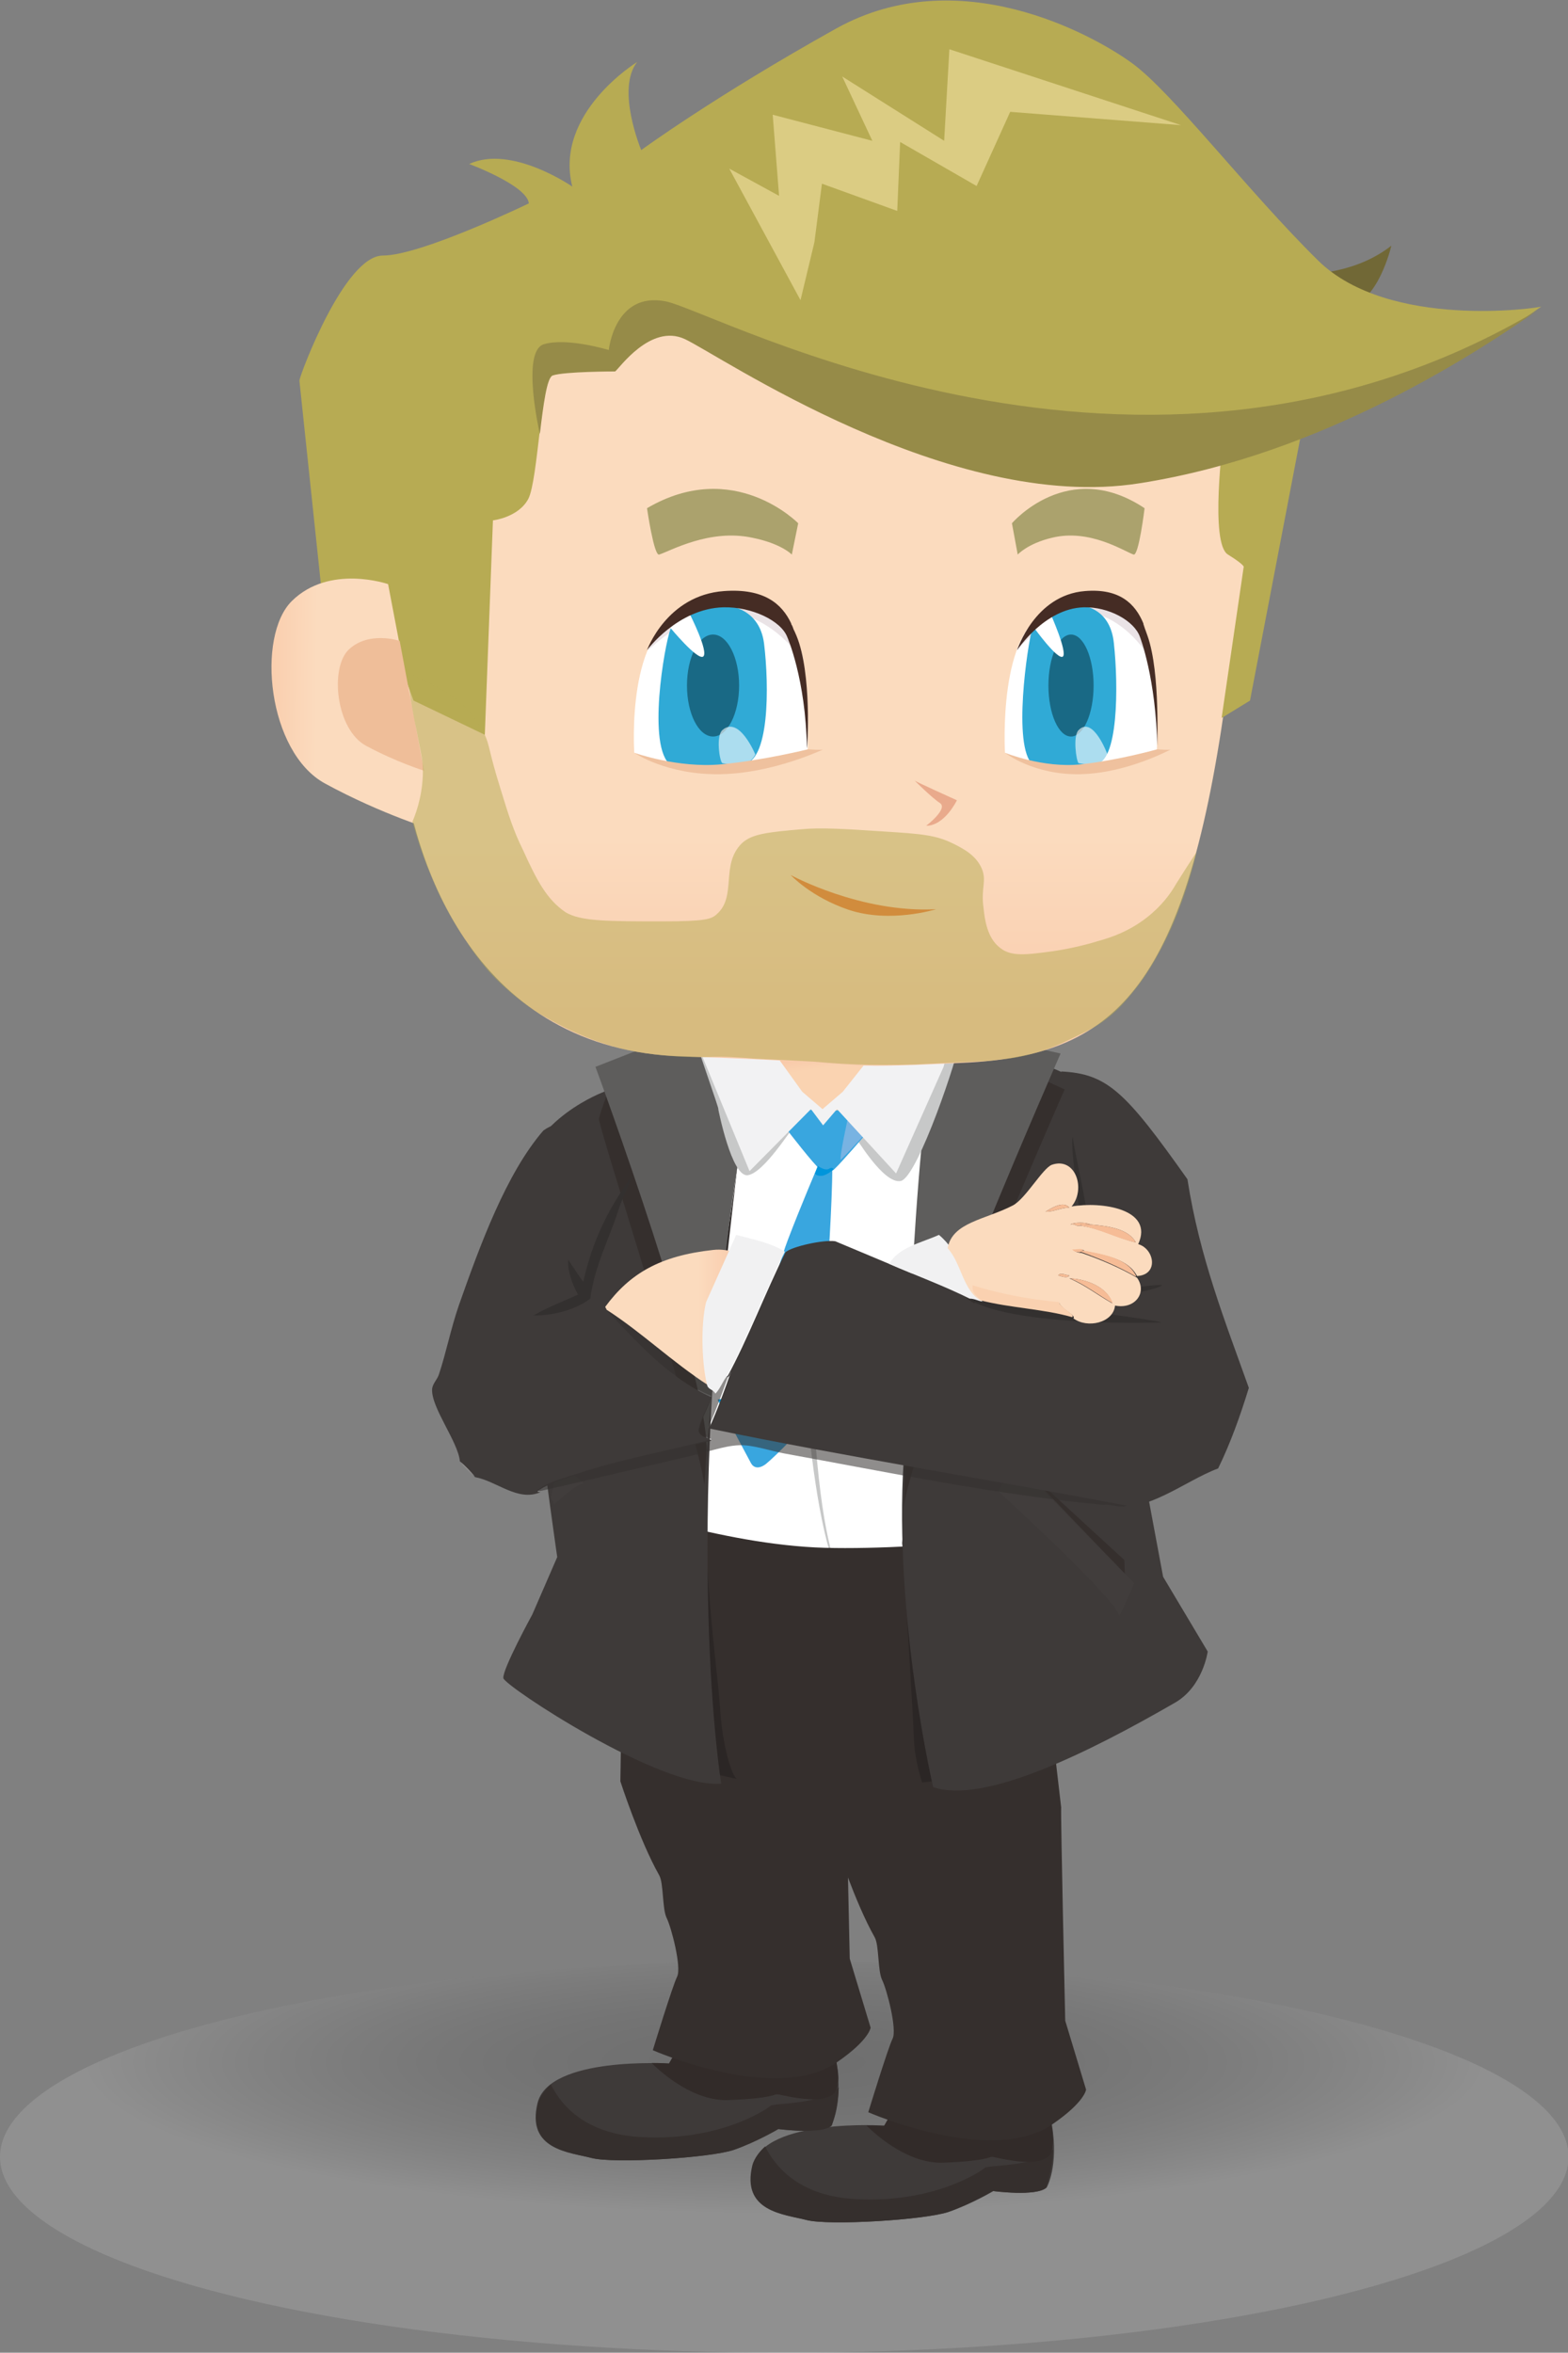 <?xml version="1.0" encoding="utf-8"?>
<!-- Generator: Adobe Illustrator 19.1.0, SVG Export Plug-In . SVG Version: 6.00 Build 0)  -->
<svg version="1.1" id="Layer_1" xmlns="http://www.w3.org/2000/svg" xmlns:xlink="http://www.w3.org/1999/xlink" x="0px" y="0px"
	 viewBox="-344 78 270.7 406" style="enable-background:new -344 78 270.7 406;" xml:space="preserve">
<rect x="-344" y="78" width="270.7" height="406" fill="#808080" stroke="none"/>
<style type="text/css">
	.st0{opacity:0.13;fill:url(#SVGID_1_);enable-background:new    ;}
	.st1{fill:#3E3A39;}
	.st2{fill:#352F2D;}
	.st3{fill:#322B29;}
	.st4{fill:#FFFFFF;}
	.st5{fill:#C7C8C8;}
	.st6{fill:#2B2625;}
	.st7{fill:url(#SVGID_2_);}
	.st8{fill:#413D3C;}
	.st9{fill:#5E5D5C;}
	.st10{fill:#39A6DF;}
	.st11{fill:#78B3E2;}
	.st12{fill:#0095DB;}
	.st13{fill:#F2F2F3;}
	.st14{fill:url(#SVGID_3_);}
	.st15{fill:#B7AB53;}
	.st16{fill:#716836;}
	.st17{fill:#E9AA8C;}
	.st18{fill:#ABA26D;}
	.st19{fill:#EAE3E6;}
	.st20{fill:#30AAD6;}
	.st21{fill:#196985;}
	.st22{opacity:0.6;fill:#FFFFFF;enable-background:new    ;}
	.st23{fill:#EFC19E;}
	.st24{fill:#452C24;}
	.st25{fill:url(#SVGID_4_);}
	.st26{fill:#EFBE99;}
	.st27{fill:#ED6D26;}
	.st28{fill:#DBCC83;}
	.st29{fill:#968B48;}
	.st30{opacity:0.55;fill:#33302F;enable-background:new    ;}
	.st31{fill:#918E8D;}
	.st32{fill:#33302F;}
	.st33{fill:url(#SVGID_5_);}
	.st34{fill:#F1F1F2;}
	.st35{fill:#FBDBBE;}
	.st36{fill:#F6BC96;}
	.st37{fill:#FAD1B0;}
	.st38{opacity:0.51;fill:#B7AB53;enable-background:new    ;}
</style>
<radialGradient id="SVGID_1_" cx="-5076.042" cy="32609.957" r="121.573" gradientTransform="matrix(-1 0 0 0.216 -5284.691 -6609.9)" gradientUnits="userSpaceOnUse">
	<stop  offset="0" style="stop-color:#000000"/>
	<stop  offset="0.12" style="stop-color:#040404"/>
	<stop  offset="0.245" style="stop-color:#111111"/>
	<stop  offset="0.372" style="stop-color:#252525"/>
	<stop  offset="0.501" style="stop-color:#434343"/>
	<stop  offset="0.63" style="stop-color:#686868"/>
	<stop  offset="0.761" style="stop-color:#969696"/>
	<stop  offset="0.89" style="stop-color:#CBCBCB"/>
	<stop  offset="1" style="stop-color:#FFFFFF"/>
</radialGradient>
<ellipse class="st0" cx="-208.6" cy="450.2" rx="135.4" ry="33.8"/>
<g>
	<path class="st1" d="M-190.1,442.7l-1.2,2.1c0,0-20.7-1.3-22.7,6.8s5.5,8.5,9.3,9.5s20.4,0,24.5-1.4c4-1.4,7.7-3.6,7.7-3.6
		s7.5,1,9.2-0.6c0,0,2.1-3.6,0.9-10.9c-0.3-1.8-0.3-1.8-0.3-1.8s-6.8,4.3-10.5,3.7C-176.9,446-171.9,446.8-190.1,442.7z"/>
	<path class="st2" d="M-174,452.1c-0.5,0.5-8.6,6.1-22.1,5.4c-10.9-0.5-14.6-6.7-15.8-9.1c-0.9,0.8-1.9,2.1-2.2,3.2
		c-2,8.1,5.5,8.5,9.3,9.5s20.4,0,24.5-1.4c4-1.4,7.7-3.6,7.7-3.6s7.5,1,9.2-0.6c0,0,1.1-3,1.2-6.6
		C-164.6,451.9-173.5,451.6-174,452.1z"/>
	<path class="st3" d="M-162.5,444.6c-0.3-1.8-0.3-1.8-0.3-1.8s-6.8,4.3-10.5,3.7c-3.5-0.5,1.5,0.3-16.9-3.7l-1.2,2.1
		c0,0-1.2-0.1-3-0.1c2,2,7.5,6.7,13.4,6.4c7.5-0.3,7.6-1,8.3-1c0.6,0,10.5,2.9,10.4-1.9C-162.1,447.3-162.3,445.7-162.5,444.6z"/>
	<path class="st2" d="M-165.6,348.6c-14.4-0.2-33.4,3.4-33.4,3.4l-0.7,44.1c0,0,3.3,10.2,6.7,16.2c0.8,1.4,0.5,5.8,1.3,7.4
		c0.8,1.6,2.6,8.5,1.8,10.1s-4.2,12.7-4.2,12.7s21.4,9.4,31.9,2c5.5-3.8,5.7-5.9,5.7-5.9l-3.6-11.9c0,0-0.8-35.4-0.7-36.8
		L-165.6,348.6z"/>
</g>
<g>
	<path class="st1" d="M-227.3,432l-1.2,2.1c0,0-20.7-1.3-22.7,6.8s5.5,8.5,9.3,9.5s20.4,0,24.5-1.4c4-1.4,7.7-3.6,7.7-3.6
		s7.5,1,9.2-0.6c0,0,2.1-3.6,0.9-10.9c-0.3-1.8-0.3-1.8-0.3-1.8s-6.8,4.3-10.5,3.7C-213.9,435.2-208.9,436-227.3,432z"/>
	<path class="st2" d="M-211,441.4c-0.5,0.5-8.6,6.1-22.1,5.4c-10.9-0.5-14.6-6.7-15.8-9.1c-0.9,0.8-1.9,2.1-2.2,3.2
		c-2,8.1,5.5,8.5,9.3,9.5s20.4,0,24.5-1.4c4-1.4,7.7-3.6,7.7-3.6s7.5,1,9.2-0.6c0,0,1.1-3,1.2-6.6
		C-201.8,441.2-210.6,440.9-211,441.4z"/>
	<path class="st3" d="M-199.6,433.8c-0.3-1.8-0.3-1.8-0.3-1.8s-6.8,4.3-10.5,3.7c-3.5-0.5,1.5,0.3-16.9-3.7l-1.2,2.1
		c0,0-1.2-0.1-3-0.1c2,2,7.5,6.7,13.4,6.4c7.5-0.3,7.6-1,8.3-1c0.6,0,10.5,2.9,10.4-1.9C-199.1,436.6-199.4,435-199.6,433.8z"/>
	<path class="st2" d="M-202.8,337.9c-14.4-0.2-33.4,3.4-33.4,3.4l-0.7,44.1c0,0,3.3,10.2,6.7,16.2c0.8,1.4,0.5,5.8,1.3,7.4
		c0.8,1.6,2.6,8.5,1.8,10.1s-4.2,12.7-4.2,12.7s21.4,9.4,31.9,2c5.5-3.8,5.7-5.9,5.7-5.9l-3.6-11.9c0,0-0.8-35.4-0.7-36.8
		L-202.8,337.9z"/>
</g>
<path class="st4" d="M-216.5,266.6c0,0-9.3,17.4-9.6,32.4s1.8,65.4-1.8,68.4s15.9,7.6,26.8,9.4c10.9,1.8,24,0.8,25.3,0
	c0,0-9.9-79.5-6.8-88.2c3-8.6,2.3-29.9,2.3-29.9S-193.5,284.5-216.5,266.6z"/>
<path class="st5" d="M-206.3,293.4c0,0,0.7,40.4,6.6,55.6l2.6,2.8c0,0-7.2,1.2-7.2-59L-206.3,293.4z"/>
<path class="st2" d="M-201.6,345.1c-18.1-0.5-38.9-8.1-38.9-8.1s-9.9,38,37.4,41.7c47.2,3.7,47.7-9.1,49.4-36.8
	C-153.6,341.9-183.6,345.6-201.6,345.1z"/>
<path class="st6" d="M-216.6,278.3c0,0-4.7,41.1-5.1,45.9c-1.8,20.6,1.6,41.7,2,48.4s2.1,12.2,3,12.4l-4.6-1c0,0-4.2-27.3-0.6-65.9
	C-220.6,304.2-218.1,290.3-216.6,278.3z"/>
<path class="st6" d="M-188.3,343.6c0.1,0.4,2,31.3,2.1,34.9c0.2,3.6,1.4,7.1,1.4,7.1l3.5-0.4L-188.3,343.6z"/>
<linearGradient id="SVGID_2_" gradientUnits="userSpaceOnUse" x1="-541.887" y1="247.968" x2="-540.938" y2="253.976" gradientTransform="matrix(1 0 0 1 341.127 8)">
	<stop  offset="0.238" style="stop-color:#F7BFA2"/>
	<stop  offset="1" style="stop-color:#FAD3B1"/>
</linearGradient>
<path class="st7" d="M-215.9,253.8c0,0,26.2,1.2,29.6,0c0,0-2,20.8-16,20.4C-214.6,274-215.9,253.8-215.9,253.8z"/>
<path class="st1" d="M-175.3,258.3c0,0,16.1,4.2,16.3,6c0.1,1.8,15.8,85.8,15.8,85.8l7.7,12.9c0,0-0.8,6-5.6,8.8
	c-14.9,8.6-33,17.6-41.8,14.6c0,0-6.8-29.1-5.1-56.3C-186.4,302.8-175.3,258.3-175.3,258.3z"/>
<polygon class="st2" points="-168.3,330.3 -149.9,347.2 -149.8,349.6 "/>
<path class="st8" d="M-168.5,330.5l-3.2,4.8c0,0,20.2,18.4,20.9,21.5c0.3-0.1,2.6-5.6,2.6-5.6L-168.5,330.5z"/>
<path class="st2" d="M-243.3,334c0,0-1.9-2.2-4.5-2.5v-0.4c0,0,3.4,0.1,4.5,3"/>
<path class="st2" d="M-239.6,266.4c0,0-1.4,2.7-2.1,14.5c-0.3,4.8-0.8,6.9-0.8,6.9s1.6-3.2,1.8-8.9c0.2-5.7,0.8-10.3,1.7-10.8
	L-239.6,266.4z"/>
<path class="st1" d="M-216.8,274.6l-7-15.7c0,0-12.3,1.1-15.9,7.5l0,0c0,0-12.6,4.6-14.3,15.4s6.2,64.9,6.2,64.9l-4.3,9.9
	c0,0-5.2,9.5-5,11c0.3,1.4,27.1,19.1,37.6,18.2C-219.5,385.6-226.3,344.5-216.8,274.6z"/>
<g>
	<path class="st2" d="M-164.1,264.3c0.3,0,3.9,1.7,3.9,1.7s-27.3,61.9-27.8,72.7l0.4-13.3L-164.1,264.3z"/>
	<path class="st9" d="M-181.5,255.2c-4.5,10.8-6.1,68.3-6.5,74.8c1.3-11.5,27.1-70.2,27.1-70.2L-181.5,255.2z"/>
	<path class="st2" d="M-238.9,266c0,0-1.7,4.6-1.7,5.1c0.2,2.4,17.7,56.3,18.2,63.3l1-15L-238.9,266z"/>
	<path class="st9" d="M-220,253.8l-21.2,8.3c0,0,19.8,53.5,19.2,66.7c0,0,3.8-50.5,7.9-61.1L-220,253.8z"/>
	<path class="st5" d="M-220,269.4c0,0,2.3,11.8,5.1,11.4s7.4-7.9,8.3-8.8c0,0-13.7-13-17.4-15.3C-224.5,256.5-219.6,269.9-220,269.4
		z"/>
	<path class="st5" d="M-196.5,274c0.2,0.1,5,8.4,8,7.8s10.2-22.5,10-23.6s-2-1.3-2-1.3s-7,21.5-9.2,20.6c-2.3-0.8-5.8-4.5-5.8-4.5
		L-196.5,274z"/>
	<g>
		<path class="st10" d="M-204.4,269.4c0,0,2.4,0.8,6,0l3.9,4.3c0,0-4.4,5.1-5.4,6c-0.8,0.8-1.7,0.6-2.6,0c-0.9-0.6-5.6-6.7-5.6-6.7
			L-204.4,269.4z"/>
		<path class="st11" d="M-197.5,270.4c0,0,2.8,2.9,2.8,3.2s-3.7,4.1-4.1,4.5C-199.3,278.5-197.5,270.4-197.5,270.4z"/>
		<path class="st10" d="M-202.8,279.2c0,0-3,7-5.2,12.8c-2.1,5.5-6.4,22.1-6.8,22.5c-0.4,0.4-4.1,5.3-5.3,5.1c0,0,3,5.8,5.7,10.8
			c0.6,1.2,1.8,1,2.9,0c1.2-1,7.1-6.6,8.6-9.9c0,0,2.5-28.2,2.6-41.2C-200.1,279.2-201,280.1-202.8,279.2z"/>
		<path class="st12" d="M-213.3,309.8c0,0-1.4,4.6-2.6,6s-2.9,3.9-4.2,3.7c0,0,6.7,7.3,7.1,3.7
			C-212.8,321.5-213.4,310.1-213.3,309.8z"/>
		<path class="st12" d="M-202.8,279.2c0,0,1.2,0.9,1.9,0.5s0.8,0.1,0.8,0.1s-1.1,1-2,1.1c-1,0.1-1.2-0.4-1.2-0.4L-202.8,279.2z"/>
	</g>
	<polygon class="st13" points="-186.6,251.4 -198.5,266.4 -202,269.4 -205.5,266.4 -205.5,266.4 -216.3,251.4 -224.4,256.3 
		-214.6,280.1 -204,269.4 -201.9,272.2 -199.5,269.4 -189.3,280.5 -181.1,262.1 -179.6,256.3 	"/>
</g>
<path class="st8" d="M-248.3,337.6c0,0,4.5-4.2,5.2-3.5c0,0-2.5-2.7-4.6-2.6l-1.2,4.9L-248.3,337.6z"/>
<path class="st4" d="M-187.8,296.8c0,6.1-1.2,13-2.9,18.2c-0.4-1-5.1,1.2-6.5,1.2c-3.6,0-2-17.6-2.2-18.5
	C-198.1,294.3-190.5,296-187.8,296.8z"/>
<g>
	
		<linearGradient id="SVGID_3_" gradientUnits="userSpaceOnUse" x1="-190.397" y1="125.538" x2="-190.397" y2="244.826" gradientTransform="matrix(1 0 0 1 -15.053 8)">
		<stop  offset="0" style="stop-color:#FBDBBE"/>
		<stop  offset="0.746" style="stop-color:#FBDBBE"/>
		<stop  offset="1" style="stop-color:#F9CDAE"/>
	</linearGradient>
	<path class="st14" d="M-274.8,207.8c2,19.7,13.1,51.4,48.6,52.5c36.2,1.2,23.3,2.3,48.6,1.1c25.8-1.2,38.1-12.4,45.1-62
		c0,0,6.8-39.1,7.8-54.1c0,0-15.6-31.8-94.2-31.9c-57.6-0.2-67.4,27.7-67.4,27.7S-276.4,192.3-274.8,207.8z"/>
	<path class="st15" d="M-132.8,153.4c0,0-2.4,18.4,0.8,20.3c3.2,2,2.7,2.2,2.7,2.2l-3.8,26l4.9-3l9.7-50.6L-132.8,153.4z"/>
	<path class="st16" d="M-133.1,123.6c0,0,17.9,5.7,29.3-3.2c0,0-2.3,10.1-7.8,10.6C-111.6,130.9-128.8,132-133.1,123.6z"/>
	<path class="st17" d="M-186.1,212.7c0.2,0.2,7.3,3.4,7.3,3.4s-2.1,4.4-5.3,4.4c0,0,3.8-2.9,2.4-3.9
		C-183.1,215.7-186.1,212.7-186.1,212.7z"/>
	<path class="st18" d="M-207.3,173.7l1.1-5.4c0,0-11.1-11.4-26.1-2.6c0,0,1.2,8.3,2.1,8c1.9-0.6,8.7-4.5,16.1-2.9
		C-209.1,171.8-207.3,173.7-207.3,173.7z"/>
	<path class="st4" d="M-234.5,207.9c0,0-1.5-21.8,9-24.4c9.3-2.4,18.3,0,19.9,7.8s1,16.6,1,16.6S-224.6,212.5-234.5,207.9z"/>
	<path class="st19" d="M-232.1,190.2c0,0,7.8-7.6,14.2-6.6c5.4,0.8,9.8,4.5,12.6,8.6c0,0,0-2-1.8-4.7s-7.9-6.2-14.4-5.6
		C-228.1,182.6-231.8,189.2-232.1,190.2z"/>
	<g>
		<path class="st20" d="M-218.1,182.6c0,0,5.2,0.4,6,6.4c0.9,7.3,1,20.8-3.8,20.9c-5.1,0.1-11.7,1.4-13-0.6
			c-3.3-4.8,0.1-22.4,0.8-23C-227.6,185.8-224.6,182.7-218.1,182.6z"/>
		<ellipse class="st21" cx="-220.9" cy="196.3" rx="4.5" ry="8.8"/>
		<path class="st4" d="M-224.9,184c0,0,3.3,6.5,2.3,7.3c-1,0.7-5.7-5-5.7-5s0.7-0.7,1.4-1.2C-225.8,184.4-224.9,184-224.9,184z"/>
		<path class="st22" d="M-213.6,208.2c0,0-2.8-6.8-5.7-4.2c-1.1,1-0.5,5.3,0,5.7c0,0,3.4,0.6,4.3,0
			C-214,209.1-213.6,208.2-213.6,208.2z"/>
	</g>
	<path class="st23" d="M-234.5,207.9c0,0,7.5,2.7,15,2c7.4-0.7,15-2.6,15-2.6s2.5,0.2,2.7,0c0.1-0.1-8.4,4.1-17.7,4.3
		C-228.9,211.8-234.5,207.9-234.5,207.9z"/>
	<path class="st24" d="M-206.5,187.7c-0.2-0.5-0.4-0.9-0.5-1.1c-0.1-0.3-0.2-0.6-0.4-0.9c0-0.1,0-0.1,0-0.1l0,0
		c-1.6-3.4-4.7-6.1-11.6-5.6c-9.9,0.7-13.3,10.2-13.3,10.2s5.3-7.2,13.2-7.4c4.9-0.1,9.9,2.3,11,5.1c0,0,3.2,7.2,3.4,19.2
		C-204.6,207.1-203.8,194.2-206.5,187.7z"/>
	<path class="st18" d="M-168.3,173.7l-1-5.4c0,0,9.7-11.4,22.9-2.6c0,0-1,8.3-1.9,8c-1.7-0.6-7.6-4.5-14.1-2.9
		C-166.6,171.8-168.3,173.7-168.3,173.7z"/>
	<path class="st4" d="M-170.5,207.9c0,0-1.3-21.8,7.9-24.4c8.1-2.4,16,0,17.4,7.8s0.9,16.6,0.9,16.6S-161.8,212.5-170.5,207.9z"/>
	<path class="st19" d="M-168.5,190.2c0,0,6.8-7.6,12.4-6.6c4.7,0.8,8.6,4.5,11,8.6c0,0,0-2-1.6-4.7s-7-6.2-12.6-5.6
		C-164.8,182.6-168.1,189.2-168.5,190.2z"/>
	<g>
		<path class="st20" d="M-156.9,182.6c0,0,4.6,0.4,5.2,6.4c0.8,7.3,0.8,20.8-3.3,20.9c-4.5,0.1-10.2,1.3-11.3-0.7
			c-2.8-4.8,0.1-22.3,0.6-22.9C-165.1,185.8-162.6,182.7-156.9,182.6z"/>
		<ellipse class="st21" cx="-159.1" cy="196.3" rx="3.9" ry="8.8"/>
		<path class="st4" d="M-162.6,184c0,0,2.9,6.5,2.1,7.3c-0.9,0.7-5-5-5-5s0.6-0.7,1.2-1.2C-163.5,184.4-162.6,184-162.6,184z"/>
		<path class="st22" d="M-152.8,208.2c0,0-2.5-6.8-5-4.2c-1,1-0.4,5.3,0,5.7c0,0,3,0.6,3.8,0C-153.1,209.1-152.8,208.2-152.8,208.2z
			"/>
	</g>
	<path class="st23" d="M-170.5,207.9c0,0,6.6,2.7,13.1,2s13.2-2.6,13.2-2.6s2.2,0.2,2.4,0c0.1-0.1-7.4,4.1-15.6,4.3
		C-165.6,211.8-170.5,207.9-170.5,207.9z"/>
	<path class="st24" d="M-145.9,187.7c-0.2-0.5-0.3-0.9-0.4-1.1c-0.1-0.3-0.2-0.6-0.3-0.9c0-0.1,0-0.1,0-0.1l0,0
		c-1.4-3.4-4.1-6.1-10.1-5.6c-8.7,0.7-11.7,10.2-11.7,10.2s4.7-7.2,11.5-7.4c4.3-0.1,8.7,2.3,9.7,5.1c0,0,2.8,7.2,3,19.2
		C-144.3,207.1-143.6,194.2-145.9,187.7z"/>
	<path class="st15" d="M-116.4,123c-12.2-12-25.4-29.3-32.3-34.2c-6.8-4.9-29.8-17.6-50.9-5.9c-21,11.7-33.7,21-33.7,21
		s-4.4-10.5-0.7-15.2c0,0-14.4,8.8-11.2,21.5c0,0-10.5-7.3-17.8-3.9c0,0,10,3.7,10.3,6.8c0,0-18.6,9-25.2,9s-14.2,20.3-14.4,21.5
		c0,0,0,0.1,0,0.2l3.8,36c0,0,4.6-0.2,9.1,0.6c3.7,10.2,6.8,18.5,6.8,18.5l12.3,5.9l1.4-37c0,0,4.4-0.5,6.1-3.7
		c1.7-3.2,2.2-20.8,4.2-21.5s10.8-0.7,10.8-0.7c0.7-0.5,6.1-8.3,12-5.6s45.7,30.1,78.5,24.9c32.8-5.1,60.4-24,69.4-30.3
		C-78.1,131.1-104.1,135-116.4,123z"/>
	
		<linearGradient id="SVGID_4_" gradientUnits="userSpaceOnUse" x1="-258.731" y1="191.552" x2="-281.713" y2="191.307" gradientTransform="matrix(1 0 0 1 -15.053 8)">
		<stop  offset="0" style="stop-color:#FBDBBE"/>
		<stop  offset="0.677" style="stop-color:#FBDBBE"/>
		<stop  offset="1" style="stop-color:#FACFAF"/>
	</linearGradient>
	<path class="st25" d="M-277,178.8c0,0-10.1-3.5-16.6,2.9c-6.2,6.1-4.2,26.1,5.7,31.5s19,8.1,19,8.1L-277,178.8z"/>
	<path class="st26" d="M-275,188.6c0,0-5.3-1.8-8.8,1.5c-3.3,3.2-2.2,13.8,3,16.6c5.2,2.8,10,4.3,10,4.3L-275,188.6z"/>
	<path class="st27" d="M-207.5,229c0,0,12.1,6.6,25.1,5.9c0,0-7.9,2.5-15.1,0.1C-204,232.8-207.5,229-207.5,229z"/>
	<polygon class="st28" points="-180.1,86.5 -140.1,99.6 -169.6,97.3 -175.4,110.1 -188.6,102.5 -189.1,114.4 -202.1,109.7 
		-203.4,119.8 -205.8,129.8 -218.1,107.1 -209.5,111.8 -210.6,97.8 -193.4,102.3 -198.6,91.2 -181,102.3 	"/>
	<path class="st29" d="M-229.1,130c-8.8-1.7-9.8,8.4-9.8,8.4s-7.2-2.2-11.2-1s-0.7,15.5-0.7,15.5l0,0c0.6-5,1.2-9.7,2.2-10.1
		c2-0.7,10.8-0.7,10.8-0.7c0.7-0.5,6.1-8.3,12-5.6c5.9,2.7,45.7,30.1,78.5,24.9c32.1-5,59.2-23.2,68.8-29.9
		C-147,172.2-220.3,131.7-229.1,130z"/>
</g>
<g>
	<path class="st1" d="M-264.6,330.2c-0.3-3.4-5-9.3-4.8-12.5c0.1-1,0.9-1.6,1.2-2.6c1.2-3.6,2-7.7,3.4-11.8
		c3.7-10.5,8.2-22.8,14.6-30.2c5.8-4.3,8.9,6.1,9.7,11c-3.3,6.8-1.1,7.8-2.7,15.1c-1-1.2-1.8-2.5-2.6-3.8c-0.2,1.8,0.7,4.5,1.7,6
		c-2.6,1.2-5.3,2.2-7.7,3.6c3.4,0.1,7.5-1.1,9.8-2.9c1,0.3,1.3,1.2,2.4,1.4c0,0.2,0.2,0.2,0.2,0.5c5.6,5.6,10.6,11.7,18.2,15.1
		c-0.6,2.1-1.7,3.6-2.2,5.8c0.2,1.1,1.5,1.1,2.2,1.7c-7.1,1.8-15.6,3.4-22.8,5.8c-2.2,0.7-5.3,1.6-6.7,2.6c0,0-1.1,0.5,0,0.5
		c-3.9,1.7-7.5-1.9-11.3-2.6C-262.8,331.9-263.6,331-264.6,330.2z"/>
	<path class="st30" d="M-239.4,304c6.2,4,11.3,9,17.5,13c0.2,0.7,1.1,0.8,1.4,1.4c0.8-0.8,1.2-2,1.9-2.9c0.5-0.1,0.5-0.6,0.7-1
		c-1,2.6-2.4,6.8-3.8,9.8c23.7,4.9,48.4,8.9,72.5,13.4c-1.2,0.7-2.8-0.2-4.3,0c-18.8-1.8-37-5.6-55.2-8.9c-2.6-0.5-5.4-1.5-7.7-1.4
		c-2.7,0.1-5.8,1.3-8.6,1.9c-8.6,2-16.9,4-25.7,6c-1.1,0,0-0.5,0-0.5c1.5-1.1,4.5-1.9,6.7-2.6c7.2-2.4,15.7-3.9,22.8-5.8
		c-0.7-0.6-2-0.6-2.2-1.7c0.4-2.2,1.6-3.7,2.2-5.8C-228.9,315.7-233.9,309.6-239.4,304z"/>
	<path class="st31" d="M-262,332.8c-1-0.8-1.9-1.7-2.6-2.6C-263.6,331-262.8,331.9-262,332.8z"/>
	<path class="st1" d="M-190.5,296.1c4.6,2,9.5,3.8,13.9,6c-0.4,0.1-0.4-0.2-0.7-0.2c5.4,4.3,16,3.7,25,3.4c-2.1-0.6-4.3-1-6.7-1.2
		c0.9-1.3,2.5-1.8,3.6-2.9c-0.9-0.4-2.4,0.4-3.1,1c0.1-1.1,1.2-3.3,2.4-4.1c0.3-4.5-0.1-9.2-0.7-13.9c-0.6,1.7-0.2,4.5-0.7,6.2
		c-0.1-0.6,0.3-1.7-0.2-1.9c-0.1-3.8-0.1-17.8-3.1-25.6c8,0.4,11.1,3.5,21.8,18.6c2.1,13.5,6.5,24.5,10.6,36
		c-1.5,4.9-3.2,9.6-5.3,13.9c-6.1,2.3-12.1,7.8-19.7,6.7v-0.2c1.5-0.2,3.1,0.7,4.3,0c-24.1-4.6-48.8-8.5-72.5-13.4
		c1.4-3,2.9-7.2,3.8-9.8c-0.2,0.3-0.2,0.9-0.7,1c3.7-6.8,6.6-14.6,10.1-21.6c1.1-1,6.6-2.2,8.6-1.9"/>
	<path class="st32" d="M-237.3,287c-1.6,5-4,9.3-4.8,15.1c-2.3,1.8-6.4,3-9.8,2.9c2.4-1.4,5.1-2.4,7.7-3.6c-0.9-1.5-1.9-4.2-1.7-6
		c0.9,1.3,1.7,2.6,2.6,3.8c1.6-7.3,4.6-13.1,8.4-18.2C-235.6,283-236.6,284.8-237.3,287z"/>
	<path class="st1" d="M-162.9,304c1-1.1,1.9-2.3,2.9-3.4C-161,301.8-161.1,303.7-162.9,304z"/>
	
		<linearGradient id="SVGID_5_" gradientUnits="userSpaceOnUse" x1="-239.626" y1="297.277" x2="-217.975" y2="297.277" gradientTransform="matrix(1 0 0 1 0 8)">
		<stop  offset="0" style="stop-color:#FBDBBE"/>
		<stop  offset="0.746" style="stop-color:#FBDBBE"/>
		<stop  offset="1" style="stop-color:#F9CDAE"/>
	</linearGradient>
	<path class="st33" d="M-220.9,293.7c1.6-0.2,2.7,0.2,2.9,0.1c0.3,2.6-2.8,5.4-3.6,9c-1,4-1.2,10.9-0.2,14.2c-6.2-4-11.3-9-17.5-13
		c0-0.2-0.2-0.3-0.2-0.5C-235.3,297.8-230.1,294.7-220.9,293.7z"/>
	<path class="st34" d="M-216.9,291.1c3,0.8,6.1,1.4,8.4,2.9c-3.5,7-6.4,14.8-10.1,21.6c-0.7,0.9-1.1,2.1-1.9,2.9
		c-0.3-0.7-1.2-0.7-1.4-1.4c-0.9-3.3-1.2-10.4-0.2-14.4"/>
	<path class="st32" d="M-176.6,302.1c0.9,0,1.4,0.4,2.2,0.5c3.7,0.6,7.4,1.2,11.5,1.4c1.7-0.3,1.9-2.2,2.9-3.4
		c1.1-2.4,2.4-4.6,2.2-8.4c0.5-0.2,0.1-1.3,0.2-1.9c0.5-1.8-1.8-14.3-1.2-16.1c0.6,4.7,4.4,18.5,2.7,23.8c-1.2,0.8-2.3,3-2.4,4.1
		c0.7-0.5,14.3-2.7,15.1-2.3c-1.1,1.1-14.7,3-15.6,4.2c2.4,0.2,13.6,1.7,15.6,2.2c-8.9,0.3-28.4-0.1-33.9-4.4
		C-177,301.9-176.9,302.2-176.6,302.1z"/>
	<path class="st34" d="M-174.4,302.6c-0.8-0.1-1.3-0.5-2.2-0.5c-4.4-2.2-9.3-4-13.9-6c1.7-2.9,5.5-3.6,8.6-5
		C-178.4,294-177.1,299-174.4,302.6z"/>
</g>
<g>
	<path class="st35" d="M-174.6,302.5c-3.2-1.8-3.4-6.5-5.8-9.1c0.8-4.5,6.5-4.9,11.3-7.4c2.2-1.2,5.1-6.4,6.7-7
		c4.1-1.4,5.9,4.2,3.4,7.2c5.1-0.9,14.3,0.4,11.5,6.5c2.8,0.8,3.6,5.3-0.2,5.5c-1.5-2.9-5.4-3.6-9.1-4.3c-0.2-0.5-1.3-0.1-1.9-0.2
		c0.3,0.3,0.8,0.5,1.4,0.5c3.4,1.2,6.7,2.6,9.6,4.3c1.8,2.5-0.3,5.5-3.8,4.8c-0.3,3-4.8,4-7.2,2.2c0.6-0.4-2-1.6-2.4-2.6
		c-5.4-0.5-10.4-1.5-14.9-2.9C-176.1,301.2-175.4,301.8-174.6,302.5z M-159.4,286.4c-1-1.3-3.3,0.2-4.1,0.7
		C-161.9,287.1-160.9,286.4-159.4,286.4z M-157.5,289.5c3.6,0.5,6.2,2.1,9.6,2.9c-1.3-2.3-4.5-2.8-7.9-3.1c-0.6-0.4-2.8-0.4-3.4,0
		C-158.4,289.1-158.3,289.7-157.5,289.5z M-161.3,298.1c0.4,0.1,1.6,0.6,1.9,0C-159.8,298.1-161,297.5-161.3,298.1z M-159.4,298.6
		c2.8,1.2,4.9,2.9,7.4,4.3C-152.8,300.1-156.5,298.7-159.4,298.6z"/>
	<path class="st36" d="M-157,293.8c3.8,0.7,7.6,1.4,9.1,4.3c0,0.1,0,0.2,0,0.2c-2.9-1.7-6.2-3.1-9.6-4.3
		C-157.4,293.8-157.1,293.9-157,293.8z"/>
	<path class="st36" d="M-151.9,302.9c-2.5-1.4-4.7-3.2-7.4-4.3C-156.5,298.7-152.8,300.1-151.9,302.9z"/>
	<path class="st36" d="M-159.4,298.1c-0.3,0.6-1.5,0.1-1.9,0C-161,297.5-159.8,298.1-159.4,298.1z"/>
	<path class="st36" d="M-163.5,287.1c0.8-0.5,3.1-2,4.1-0.7C-160.9,286.4-161.9,287.1-163.5,287.1z"/>
	<path class="st36" d="M-155.8,289.3c-0.5,0.1-1.6-0.3-1.7,0.2c-0.8,0.2-0.9-0.4-1.7-0.2C-158.6,288.9-156.3,288.9-155.8,289.3z"/>
	<path class="st36" d="M-155.8,289.3c3.4,0.3,6.6,0.8,7.9,3.1c-3.4-0.7-6-2.3-9.6-2.9C-157.4,289-156.3,289.4-155.8,289.3z"/>
	<path class="st36" d="M-157.5,294.1c-0.6,0-1.1-0.1-1.4-0.5c0.6,0.1,1.7-0.3,1.9,0.2C-157.1,293.9-157.4,293.8-157.5,294.1z"/>
	<path class="st37" d="M-158.9,305.3c-4.8-1.4-10.8-1.6-15.8-2.9c-0.7-0.7-1.5-1.2-1.4-2.6c4.5,1.4,9.5,2.4,14.9,2.9
		C-160.9,303.7-158.3,304.9-158.9,305.3z"/>
</g>
<path class="st38" d="M-246.4,235.4c2.6,1.6,7.3,1.6,16.8,1.6c7.4,0,8.4-0.4,9.3-1.2c3.6-3.1,0.6-8.6,4.4-12.3
	c1.7-1.6,4.5-1.9,10.3-2.4c3.2-0.3,7-0.1,14.4,0.4c6.3,0.4,8.8,0.6,11.8,2.1c1.8,0.9,3.9,2,4.9,4.3c0.9,2.2-0.2,3.3,0.3,6.8
	c0.2,1.9,0.6,5.2,2.9,6.9c1.9,1.5,4.4,1.2,9.4,0.5c3.2-0.5,5.9-1.2,7.8-1.8c1.8-0.5,4.9-1.5,8-3.9c2.6-2,4.2-4.2,5.1-5.8
	c1.2-1.9,2.4-3.8,3.6-5.6c-1.3,5.4-2.9,9.6-4.1,12.5c-1.6,3.6-3,6-3.6,7c-0.7,1.1-1.6,2.6-2.9,4.2c-1.2,1.5-2.4,3-4.3,4.6
	c-1.8,1.5-3.3,2.3-5.8,3.5c-1.5,0.7-3.2,1.6-5.5,2.4c-2.5,0.8-4.7,1.3-6.4,1.5c-1.2,0.1-2.4,0.3-3.6,0.4c-4.1,0.2-8.3,0.4-12.4,0.6
	c-4.1,0.1-7.5,0.1-10.1,0c-2.5-0.1-3.9-0.2-7.5-0.5c-4-0.2-7.4-0.4-9.9-0.5c-1.1-0.1-2.6-0.2-4.6-0.3c-1.9-0.1-3.2,0-3.7,0
	c-7.7,0.2-13.9-1.2-13.9-1.2c-1.4-0.3-4.6-1.1-8.5-2.8c-3.6-1.6-6.2-3.2-6.9-3.6c-5.1-3.3-8.1-6.7-8.8-7.5c-1.5-1.8-2.7-3.4-3.4-4.6
	c-1.3-1.8-2.7-4.1-4.1-6.8c-1.4-2.7-2.2-4.9-2.9-6.5c-0.8-2.1-1.7-4.7-2.5-7.6c0.9-2.1,1.9-5.4,1.8-9.3c-0.1-2-0.5-3.2-1.1-6.5
	c-0.5-2.3-1.1-5.6-1.6-9.8c8.4,3.1,11.7,7.1,13.3,10.4c1,2.1,0.7,2.8,2.8,9.5c1.4,4.6,2.3,7.4,3.9,10.6
	C-251.3,230-249.6,233.2-246.4,235.4z"/>
<path class="st15" d="M-271.6,215.9"/>
</svg>
